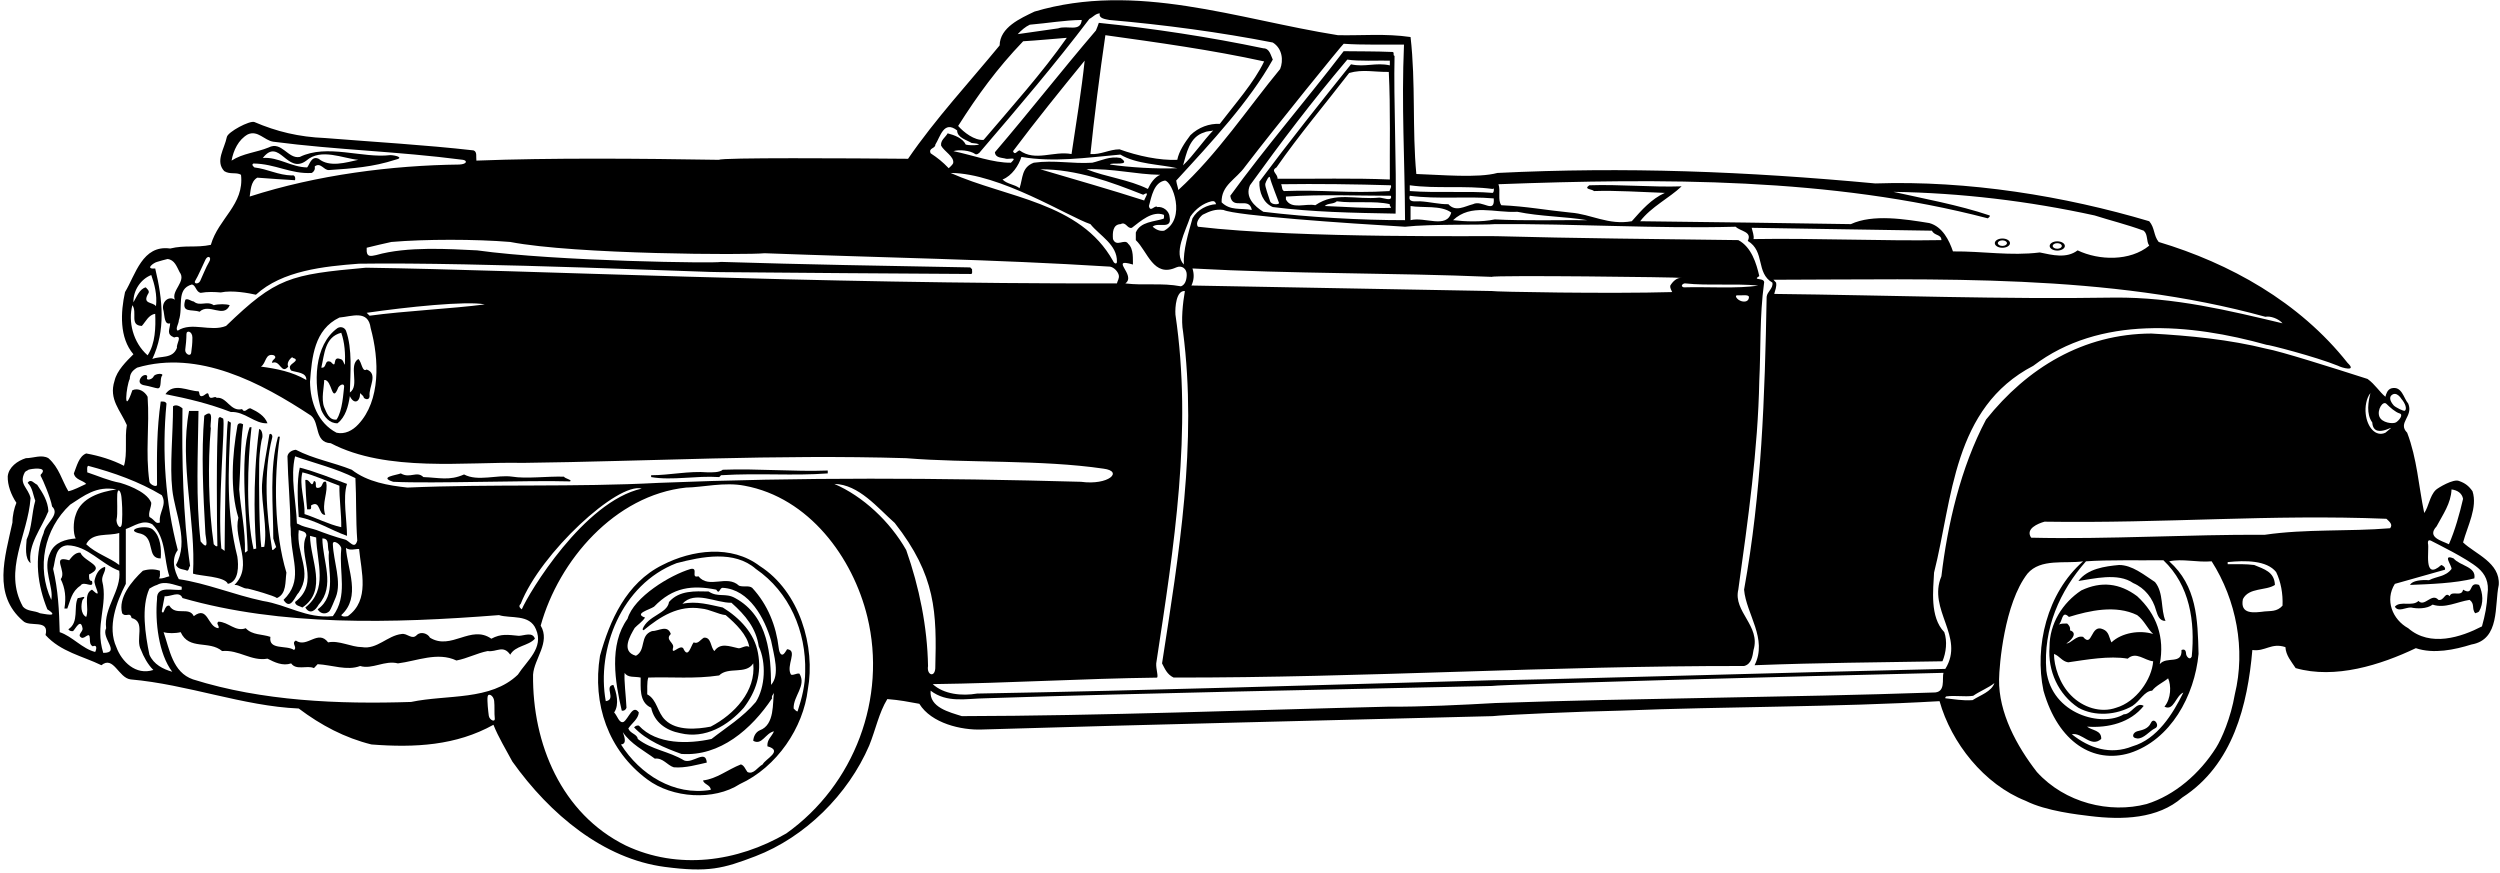 <?xml version="1.0" encoding="UTF-8"?>
<svg xmlns="http://www.w3.org/2000/svg" xmlns:xlink="http://www.w3.org/1999/xlink" width="524pt" height="183pt" viewBox="0 0 524 183" version="1.1">
<g id="surface1">
<path style=" stroke:none;fill-rule:nonzero;fill:rgb(0%,0%,0%);fill-opacity:1;" d="M 516.258 113.691 C 517.195 110.227 519.34 106.32 518.238 102.965 C 517.469 101.863 516.699 101.262 515.434 100.82 C 514.277 100.27 510.98 102.266 510.547 102.688 C 509.242 103.961 509.066 106.211 508.117 107.531 C 506.91 101.699 506.633 96.199 504.543 90.699 C 502.453 88.609 505.918 87.289 504.766 84.594 C 503.773 83.441 503.445 80.801 501.188 81.406 C 500.418 81.68 500.145 82.504 499.98 83.164 C 498.715 82.121 497.836 80.578 496.238 79.426 C 488.867 77.059 477.891 73.59 475.062 73.102 C 467.363 71.176 458.949 70.352 450.918 69.91 C 436.672 69.965 424.902 77.113 416.27 87.949 C 410.934 98.016 408.184 110.059 406.918 120.785 C 403.949 127.824 411.922 133.434 407.742 140.199 C 376.117 140.914 315.141 142.715 313.309 142.566 C 276.348 143.555 241.809 144.711 204.793 145.371 C 201.656 145.922 197.809 145.535 195.496 143.391 C 211.758 143.176 226.719 142.234 242.453 142.031 C 242.898 142.023 242.266 140.215 242.344 139.047 C 246.094 114.418 249.953 90.211 246.371 65.949 C 246.266 64.398 246.535 60.836 248.352 61 C 247.914 63.477 247.527 67.215 247.969 69.523 C 250.992 93.066 247.09 116.219 243.566 139.047 C 244.172 140.199 244.613 141.355 245.988 142.016 C 285.973 142.07 324.805 139.539 365.559 139.594 C 367.098 139.211 367.328 137.59 367.539 136.238 C 369.078 131.18 363.246 128.211 364.348 123.59 C 366.383 108.961 368.473 94.164 368.746 79.809 C 369.078 73.266 368.805 66.227 369.738 59.406 C 370.121 58.031 367.043 58.91 368.746 57.863 C 368.145 55.227 367.098 51.762 364.348 50.328 C 347.52 50.109 329.699 49.945 313.691 49.504 C 313.363 49.395 272.441 50.055 251.102 47.523 C 250.496 46.754 251.379 45.547 252.094 44.996 C 253.633 44.227 254.789 43.785 256.438 44.004 C 259.078 45.215 282.289 46.809 294.496 47.523 C 299.832 46.922 311.285 47.191 313.309 46.977 C 330.469 46.863 346.969 47.965 363.797 47.523 C 364.789 48.516 367.316 48.516 366.328 50.496 C 370.012 52.695 367.977 57.203 371.496 59.238 C 371.719 60.449 370.398 61.109 370.289 62.211 C 369.902 83.387 369.242 103.238 365.559 123.59 C 365.996 128.707 370.562 133.875 367.758 139.43 C 382.496 138.879 392.066 138.879 407.137 138.605 C 407.906 136.844 408.184 134.371 407.523 132.5 C 404.441 129.309 405.215 123.59 405.379 120.016 C 409.281 104.613 409.281 85.477 426.168 76.676 C 440.086 66.059 459.113 67.82 475.062 72.273 C 475.23 72.164 485.348 74.75 490.078 76.676 C 490.738 77.059 494.141 78.023 492.059 76.07 C 481.938 63.254 467.309 55.172 452.461 50.715 C 451.359 49.34 451.688 47.801 450.48 46.371 C 432.715 41.09 412.582 37.789 393.059 38.449 C 365.941 35.922 340.645 34.93 313.859 36.25 C 309.785 37.359 301.977 36.637 296.863 36.469 C 295.98 27.176 296.754 17.328 295.652 7.762 C 290.316 6.988 285.531 7.484 280.418 7.375 C 259.297 4.02 238.176 -3.898 216.836 2.426 C 213.867 3.855 209.578 5.727 209.523 9.52 C 203.254 17.164 196.047 24.922 190.328 33.281 C 178.445 33.172 150.945 33.004 150.727 33.5 C 134.172 33.227 115.582 33.059 99.852 33.664 C 99.742 32.895 100.07 31.797 99.246 31.52 C 89.016 30.363 78.512 29.762 68.172 28.934 C 62.617 28.715 57.941 27.559 53.32 25.578 C 52.328 25.215 47.766 27.648 47.547 28.715 C 47.051 31.191 45.07 33.773 46.996 35.863 C 48.207 36.637 49.527 36.031 50.516 36.637 C 51.23 42.906 45.785 45.766 44.191 51.32 C 41.055 51.98 38.801 51.32 35.664 52.09 C 29.836 51.266 28.406 57.59 26.207 61.219 C 25.27 65.453 24.996 70.789 27.965 74.254 C 26.48 75.738 24.5 77.664 24.008 79.809 C 22.742 83.715 25.27 86.023 26.59 89.105 C 26.098 91.855 26.758 95.043 25.984 97.629 C 23.512 96.363 20.816 95.539 18.066 95.043 C 16.527 95.648 16.086 97.738 15.48 99.227 C 15.758 100.602 17.406 100.656 18.066 101.426 C 16.855 101.977 15.426 102.746 14.328 102.965 C 12.953 100.656 12.402 98.016 10.145 96.035 C 8.715 95.211 6.957 96.035 5.418 96.035 C 3.656 96.586 1.828 97.902 1.621 99.832 C 1.566 101.699 2.336 103.734 3.438 105.387 C 2.996 106.43 2.609 108.027 2.609 109.512 C 1.016 116.879 -1.57 124.637 4.812 130.137 C 6.188 131.566 10.422 129.641 9.543 133.105 C 12.73 136.625 17.297 137.504 21.258 139.43 C 23.785 137.34 24.832 142.07 27.359 142.402 C 39.297 143.445 51.012 148.012 62.617 148.504 C 67.293 152.027 72.297 154.664 77.852 156.039 C 86.98 156.754 95.617 156.262 103.426 151.914 C 104.473 154.555 106.012 157.031 107.387 159.617 C 115.285 170.719 126.5 180.02 139.355 181.707 C 148.453 182.898 151.543 182.066 158.316 179.477 C 168.746 175.488 177.758 166.547 182.188 156.262 C 183.535 152.941 184.223 149.387 185.98 146.527 C 188.73 146.746 190.219 147.074 192.691 147.516 C 195.203 151.609 201.492 153.07 205.781 152.906 C 242.301 151.805 277.172 151.035 312.867 150.102 C 314.891 149.84 331.621 149.109 339.816 148.945 C 361.871 148.066 384.754 148.23 406.531 146.965 C 408.984 155.684 415.836 164.398 424.594 167.859 C 428.891 170.027 435.66 170.746 438.016 171.039 C 444.859 171.891 452.293 171.652 457.41 167.152 C 468.078 160.277 471.105 147.68 472.094 136.238 C 474.789 136.625 476.055 134.645 479.023 135.637 C 479.133 137.395 480.234 138.605 481.168 140.035 C 489.418 142.402 498.988 139.375 506.359 135.855 C 510.098 137.121 514.5 136.184 518.02 135.086 C 524.07 134.039 522.805 126.891 523.738 122.602 C 524.07 117.926 518.789 116.109 516.258 113.691 Z M 510.703 110.336 C 512.023 107.859 513.73 105.496 513.84 102.582 C 515.051 102.746 516.039 103.352 516.258 104.559 C 515.543 107.641 514.555 111.215 513.289 114.074 C 511.859 113.359 508.559 112.645 510.703 110.336 Z M 501.266 82.84 C 502.332 81.914 503.332 83.598 503.316 83.582 C 504.18 84.574 504.52 85.695 504.078 86.078 C 503.844 86.281 502.035 85.34 501.715 84.969 C 500.852 83.977 500.824 83.223 501.266 82.84 Z M 500.203 84.652 C 500.914 85.363 502.078 86.402 502.953 86.652 C 503.828 86.902 502.828 88.152 502.203 88.527 C 501.578 88.902 499.203 88.652 498.703 87.277 C 498.203 85.902 499.453 83.902 500.203 84.652 Z M 496.844 82.395 C 496.402 84.156 495.91 86.738 497.23 88.555 C 497.504 92.789 503.664 87.676 499.98 90.699 C 497.953 91.652 496.141 89.527 495.855 86.738 C 495.688 85.363 495.965 83.441 496.844 82.395 Z M 247.527 60.012 C 243.402 59.238 239.883 59.898 235.867 59.406 C 238.285 57.699 232.348 53.961 237.465 55.445 C 237.406 54.398 237.684 52.199 236.473 51.102 C 235.758 49.891 233.996 51.926 233.281 50.109 C 233.172 48.789 233.227 47.031 234.879 46.977 C 236.031 46.371 236.254 48.02 237.242 47.746 C 239.102 46.312 241.52 44.125 243.934 45.02 C 244.02 45.051 243.992 45.805 243.891 45.84 C 241.941 46.484 239.008 46.438 238.066 48.734 C 238.066 49.285 238.066 49.781 238.066 50.328 C 240.543 52.695 241.754 58.25 246.535 56.051 C 247.746 55.5 248.793 56.379 248.738 57.645 C 248.703 58.898 248.297 59.734 247.527 60.012 Z M 214.086 32.895 C 220.906 34.051 227.512 33.062 234.828 32.398 C 238.184 34.438 243.184 34.434 246.758 35.262 C 242.301 35.426 236.746 35.094 232.676 34.488 C 232.566 33.941 237.465 34.93 234.879 33.113 C 232.621 32.676 230.863 33.664 228.938 34.105 C 224.758 34.379 221.016 33.5 216.672 34.105 C 214.086 35.094 214.418 37.297 213.703 39.441 C 212.602 38.613 211.117 38.613 210.129 37.625 C 212.105 36.855 213.535 34.656 214.086 32.895 Z M 212.328 31.684 C 217.332 25.031 222.008 19.254 227.344 12.711 C 226.738 18.539 225.527 26.184 224.594 32.289 C 220.797 31.574 217.004 33.941 213.703 31.52 C 213.207 31.574 212.711 32.676 212.328 31.684 Z M 249.508 28.328 C 248.297 29.926 247.09 31.738 246.758 33.5 C 243.07 33.664 238.453 32.676 234.656 31.301 C 232.512 31.301 230.754 32.453 228.551 32.289 C 229.32 24.863 230.531 15.184 231.688 7.375 C 242.688 8.914 253.906 10.453 264.965 12.875 C 262.871 17.273 258.855 21.785 255.668 25.965 C 253.469 25.855 251.215 26.68 249.508 28.328 Z M 254.293 27.34 C 252.203 29.484 250.168 32.566 247.969 34.656 C 248.684 32.289 249.23 28.66 252.477 27.727 C 253.027 27.449 253.965 27.504 254.293 27.34 Z M 245.16 45.547 C 245.105 44.172 243.73 43.234 242.578 43.398 C 242.082 42.852 241.094 44.664 240.816 43.18 C 241.367 41.145 241.863 38.23 244.172 37.844 C 245.715 38.012 248.703 45.773 244.008 48.352 C 243.02 48.516 242.246 48.074 241.59 47.523 C 242.633 46.48 245.656 48.238 245.16 45.547 Z M 227.727 35.48 C 233.172 35.262 238.121 36.578 243.184 36.637 C 241.973 37.129 241.094 38.504 240.598 39.605 C 236.582 37.625 231.906 37.129 227.727 35.48 Z M 239.828 42.023 C 233.008 39.824 225.309 37.625 218.047 35.48 C 225.746 35.48 232.785 38.121 239.605 40.816 C 241.203 39.879 239.883 41.586 239.828 42.023 Z M 228.551 46.977 C 230.477 49.395 234.219 51.266 234.105 54.895 C 234.078 55.465 233.504 55.227 233.281 54.676 C 226.406 42.355 210.953 41.477 199.238 36.25 C 209.535 36.273 224.043 45.488 228.551 46.977 Z M 365.078 63.148 C 364.078 62.898 363.328 61.773 364.328 61.898 C 364.949 61.977 366.578 61.648 366.578 62.273 C 366.578 62.898 366.078 63.398 365.078 63.148 Z M 353.293 59.406 C 357.746 59.898 363.578 59.406 368.527 59.844 C 364.348 60.559 357.582 60.066 352.906 60.23 C 352.027 59.953 352.852 59.297 353.293 59.406 Z M 312.703 58.031 C 313.031 57.645 351.973 58.086 352.469 58.25 C 351.477 58.141 350.598 59.02 350.102 59.844 C 349.992 60.395 350.324 60.781 350.488 61.219 C 337.453 61.605 313.031 61.164 312.703 61 C 291.969 60.613 270.957 60.23 249.727 59.844 C 250.277 58.637 250.332 57.535 249.945 56.27 C 270.848 57.426 291.637 57.148 312.703 58.031 Z M 249.945 45.766 C 249.066 48.898 247.969 52.477 248.133 55.445 C 245.891 53.09 248.465 48.516 249.508 45.379 C 250.605 43.785 252.148 42.629 253.906 42.191 C 254.457 42.078 254.73 42.246 254.898 42.797 C 253.082 42.906 250.992 43.895 249.945 45.766 Z M 295.652 46.148 C 295.652 44.941 295.652 44.172 295.652 43.18 C 298.074 43.621 302.09 42.961 304.18 44.555 C 303.242 48.02 298.621 45.379 295.652 46.148 Z M 367.539 50.109 C 367.703 49.449 367.316 48.516 367.152 47.746 C 380.023 47.965 392.066 48.129 404.938 48.352 C 405.434 49.449 406.918 49.066 406.918 50.328 C 395.094 50.551 380.352 49.891 367.539 50.109 Z M 474.828 66.398 C 475.816 66.18 477.594 66.773 478.418 67.766 C 467.309 65.125 455.703 62.266 443.164 62.375 C 419.68 62.762 395.918 61.879 371.883 61.605 C 372.047 60.836 372.434 60.121 372.27 59.238 C 372.102 59.02 371.883 58.855 371.719 58.637 C 406.203 58.578 441.719 57.27 474.828 66.398 Z M 416.652 45.766 C 416.816 45.547 417.148 45.488 417.039 45.16 C 410.547 42.961 402.957 41.586 396.852 40.211 C 410.988 40.43 425.234 42.137 439.039 45.16 C 442.281 46.203 445.746 47.031 449.324 48.352 C 450.258 49.176 449.816 50.551 450.48 51.484 C 446.465 54.785 439.973 54.621 435.465 52.477 C 433.152 54.234 430.184 53.465 427.543 52.914 C 421.328 53.684 415.719 52.641 409.34 52.695 C 408.566 50.441 407.191 47.523 404.387 46.754 C 399.273 45.93 392.562 44.828 387.941 46.977 C 373.477 46.754 358.738 46.535 343.777 46.371 C 346.09 43.344 349.938 41.477 352.469 39.055 C 346.418 39.273 339.434 38.613 333.109 38.836 C 331.844 39.715 333.715 39.605 334.098 40.047 C 338.664 39.879 344.164 40.266 348.949 40.43 C 346.145 41.695 344.109 44.004 342.02 46.371 C 337.121 47.25 333.547 44.887 329.148 44.555 C 324.09 44.059 319.852 43.234 314.684 43.016 C 313.859 41.969 314.574 39.988 314.078 38.613 C 348.234 37.352 383.816 37.184 416.652 45.766 Z M 318.039 44.391 C 322.77 45.379 328.156 45.379 332.668 46.148 C 327.168 46.094 319.633 46.316 313.309 45.984 C 310.613 46.59 306.871 46.426 304.562 46.148 C 308.359 42.574 313.199 44.664 318.039 44.391 Z M 295.488 38.836 C 301.043 39.605 307.039 38.836 312.867 39.605 C 313.199 39.164 313.199 40.266 312.867 40.43 C 307.699 39.988 301.43 40.484 295.488 40.047 C 295.488 39.605 295.488 39.219 295.488 38.836 Z M 295.488 41.035 C 301.371 41.805 307.367 41.09 313.09 41.586 C 313.363 44.996 310.668 41.805 308.742 42.797 C 306.984 43.234 305.113 44.5 303.574 42.797 C 301.758 42.852 299.668 42.301 297.633 42.191 C 296.809 42.137 295.047 42.574 295.488 41.035 Z M 281.641 9.172 C 285.555 9.453 290.094 9.301 294.277 9.355 C 293.727 22.113 294.441 33.391 294.496 46.148 C 285.148 46.148 274.422 45.547 264.797 44.391 C 262.926 43.234 260.895 41.309 261.992 38.836 C 268.539 29.762 274.918 21.344 282.398 12.488 C 284.762 12.875 288.723 12.656 291.309 12.711 C 291.309 13.039 291.309 13.371 291.309 13.699 C 288.34 13.039 286.137 14.141 283.168 13.48 C 276.953 21.234 270.078 29.871 263.973 38.066 C 263.863 40.266 264.797 42.574 266.777 43.398 C 275.082 44.445 283.277 44.609 292.52 44.773 C 292.738 34.379 292.078 20.852 292.297 11.719 C 291.855 11.555 292.352 11.059 291.914 10.895 C 287.953 10.73 285.203 10.785 281.629 10.73 C 273.762 21.016 265.238 30.859 257.867 41.035 C 258.309 44.227 261.828 41.035 262.379 44.004 C 260.012 43.566 257.922 44.227 256.051 42.41 C 255.941 38.781 259.078 37.625 261.004 34.875 C 267.273 26.68 281.488 9.16 281.641 9.172 Z M 291.527 43.566 C 286.523 43.73 282.23 43.344 277.668 43.18 C 278.328 42.52 279.48 42.852 280.199 42.191 C 283.773 42.684 288.062 42.023 291.309 42.797 C 291.145 43.125 291.582 43.289 291.527 43.566 Z M 289.105 41.422 C 284.156 41.914 279.922 40.102 275.688 43.016 C 273.652 42.574 270.684 44.004 269.527 41.805 C 269.527 41.586 269.527 41.422 269.527 41.199 C 277.395 40.703 284.078 41.023 291.527 41.035 C 291.914 42.355 289.879 41.422 289.105 41.422 Z M 291.309 40.047 C 282.453 40.594 277.395 39.715 269.145 40.047 C 268.648 39.879 268.758 39.109 268.539 38.613 C 275.852 38.504 284.27 38.613 291.527 38.836 C 291.746 39.328 291.09 39.934 291.309 40.047 Z M 291.309 37.625 C 283.828 37.297 275.633 37.516 267.77 37.461 C 267.824 36.359 266.227 35.863 267.547 35.094 C 272.332 28.219 277.613 22.004 282.781 15.297 C 285.645 14.469 288.117 15.129 291.09 15.074 C 291.473 22.719 291.254 31.629 291.309 37.625 Z M 268.078 42.523 C 268.203 42.898 266.453 43.023 266.203 42.148 C 265.953 41.273 265.078 39.023 265.203 38.523 C 265.328 38.023 266.078 36.523 266.203 37.273 C 266.332 38.055 267.953 42.148 268.078 42.523 Z M 230.531 2.809 C 230.203 3.855 231.688 4.02 232.512 4.184 C 243.953 5.176 255.832 6.77 266.777 8.914 C 268.812 10.18 269.031 12.711 268.316 14.469 C 261.551 22.664 255.172 32.344 246.977 39.824 C 246.867 39.109 246.648 38.672 246.535 37.844 C 254.02 29.703 261.883 21.234 266.777 12.488 C 266.34 11.609 266.117 10.125 264.797 10.125 C 253.523 7.762 241.59 5.945 230.312 4.789 C 230.148 5.34 229.926 5.836 229.707 6.387 C 222.281 15.074 215.957 23.215 208.531 31.906 C 208.641 33.172 210.016 33.004 210.898 33.281 C 211.504 33.391 213.207 32.84 212.105 33.887 C 212.051 33.941 211.941 34.051 211.887 34.105 C 208.203 34.16 203.855 32.512 199.844 31.684 C 200.941 31.301 203.363 31.52 204.406 32.289 C 204.684 32.512 205.285 32.125 205.562 31.684 C 213.48 22.445 221.07 13.535 228.332 3.965 C 229.102 3.578 229.652 2.809 230.531 2.809 Z M 215.848 5.176 C 219.754 4.844 222.996 4.238 226.738 4.184 C 226.461 6.824 223.766 5.23 221.785 5.945 C 218.762 6.387 216.121 6.77 213.316 7.156 C 214.086 6.328 214.91 5.613 215.848 5.176 Z M 214.453 8.648 C 217.312 8.484 220.797 8.145 223.602 7.926 C 218.434 15.297 212.051 22.391 206.168 29.32 C 204.242 29.484 201.984 27.719 200.828 26.398 C 204.953 19.898 208.953 14.398 214.453 8.648 Z M 196.047 30.309 C 197.094 28.66 197.809 25.141 200.613 27.34 C 200.613 28.879 202.703 29.359 203.641 29.965 C 207.16 30.293 203.637 30.641 202.426 30.309 C 201.766 28.934 200.062 28.328 198.633 27.945 C 198.191 28.77 197.094 29.375 197.258 30.531 C 197.922 31.766 200.066 32.836 199.785 34.203 C 199.742 34.422 199.016 35.148 198.852 35.262 C 197.531 33.887 196.543 33.113 195.059 32.125 C 194.562 30.969 196.047 31.191 196.047 30.309 Z M 48.535 33.664 C 48.922 31.52 49.965 29.266 51.945 28.164 C 54.035 27.23 55.41 29.43 57.281 29.703 C 70.812 31.465 83.078 31.684 97.047 33.5 C 97.953 33.648 97.953 34.398 96.277 34.488 C 82.195 34.656 66.465 36.637 52.332 41.199 C 52.551 40.047 52.496 38.066 53.926 37.238 C 56.457 37.406 59.465 37.664 61.828 37.773 C 61.992 37.227 61.754 36.609 61.203 36.773 C 58.289 36.719 56.125 35.426 53.32 35.094 C 53.102 34.875 52.66 34.547 53.102 34.27 C 57.723 34.324 60.91 36.523 65.367 36.25 C 65.859 35.922 66.082 35.48 65.973 34.875 C 67.234 33.941 67.84 35.699 68.941 35.645 C 73.945 35.316 78.234 34.984 82.801 33.5 C 84.953 33.023 82.703 32.523 81.812 32.512 C 75.98 33.227 68.555 30.09 62.836 32.895 C 60.359 33.391 59.043 29.484 56.293 30.914 C 53.762 31.961 50.902 32.125 48.535 33.664 Z M 55.082 33.113 C 58.547 28.66 60.141 36.691 64.211 33.664 C 67.266 30.965 71.91 33.227 75.102 33.5 C 72.57 34.051 69.051 35.148 66.797 33.281 C 65.258 32.566 64.871 34.547 64.375 35.094 C 61.023 35.039 58.328 32.84 55.082 33.113 Z M 40.953 58.773 C 41.453 58.023 42.578 55.398 43.078 54.398 C 43.578 53.398 44.453 53.898 43.828 54.898 C 43.203 55.898 42.328 58.148 41.953 58.898 C 41.578 59.648 40.453 59.523 40.953 58.773 Z M 40.23 59.625 C 41.055 59.789 41.055 61.164 42.047 61.387 C 43.539 61.113 44.922 61.191 46.27 61.297 C 48.703 60.773 52.156 61.445 53.641 61.773 C 59.141 56.715 67.941 55.824 75.203 55.273 C 99.621 54.891 151.004 57.203 151.113 57.039 C 168.273 57.203 185.816 57.316 203.582 57.426 C 203.91 57.262 203.691 56.82 203.746 56.434 C 203.637 56.324 203.527 56.215 203.363 56.051 C 185.32 55.719 168.82 55.445 151.113 54.895 C 150.617 55.227 116.57 54.785 100.016 52.477 C 94.188 52.199 85.387 51.594 78.84 53.465 C 77.703 53.715 76.973 53.852 76.859 52.695 C 76.859 52.477 76.859 52.145 76.859 51.926 C 78.621 51.484 80.273 51.102 82.031 50.715 C 89.125 50.109 99.633 50.109 106.945 50.715 C 120.586 53.355 156.941 53.465 160.242 53.078 C 185.156 54.016 208.035 54.344 232.676 55.887 C 233.504 56.051 234.273 56.875 234.492 57.645 C 234.656 58.359 234.219 58.855 234.105 59.406 C 169.453 59.523 111.035 56.609 76.703 56.109 C 60.723 57.551 57.898 58.164 47.383 68.316 C 44.137 69.637 40.176 67.379 37.262 69.305 C 36.656 68.977 37.48 67.875 37.48 67.16 C 38.473 64.355 36.82 60.559 40.23 59.625 Z M 77.465 66.172 C 77.246 65.949 77.082 65.785 76.859 65.566 C 85.168 64.355 97.891 63.023 101.609 63.805 C 94.957 64.684 84.672 65.18 77.465 66.172 Z M 77.688 68.754 C 79.5 75.355 79.777 83.988 75.102 88.941 C 73.891 90.262 72.242 91.086 70.535 90.699 C 66.633 88.664 65.035 84.32 64.98 80.031 C 65.367 74.859 65.859 69.086 71.141 66.555 C 73.727 66.336 77.191 64.852 77.688 68.754 Z M 57.062 76.07 C 58.711 75.301 58.93 78.602 60.418 76.84 C 60.086 76.234 60.527 75.355 61.242 74.859 C 61.516 75.246 61.902 74.969 62.012 75.465 C 61.848 76.125 60.086 76.453 61.023 77.664 C 62.176 78.105 64.266 77.996 64.211 79.645 C 61.188 77.887 57.941 77.281 54.695 76.84 C 55.852 76.125 55.523 73.926 57.445 74.477 C 58.273 75.137 56.84 75.355 57.062 76.07 Z M 40.328 70.773 C 40.328 72.148 40.203 72.898 40.078 73.898 C 39.953 74.898 38.703 74.148 38.828 73.273 C 38.953 72.398 39.078 71.031 39.078 70.023 C 39.078 69.148 40.328 69.398 40.328 70.773 Z M 32.914 54.895 C 33.688 54.676 34.348 54.453 35.117 54.289 C 36.602 54.453 37.039 55.887 37.645 57.039 C 39.133 58.965 35.832 60.891 36.656 62.816 C 35.281 61.879 33.688 63.422 34.289 65.18 C 34.512 66.281 34.453 68.148 35.664 67.766 C 35.609 69.086 34.785 70.02 36.492 70.734 C 38.473 70.074 36.875 72.164 37.098 72.879 C 36.215 75.301 33.633 74.531 31.926 75.246 C 34.73 69.305 34.125 62.871 32.531 56.27 C 30.277 56.488 32.203 55.059 32.914 54.895 Z M 31.707 57.645 C 32.367 59.516 32.973 61.77 32.695 64.191 C 32.078 63.215 29.617 63.859 31.156 61.387 C 31.32 60.891 30.828 60.559 30.551 60.23 C 29.23 60.559 28.625 62.266 27.965 63.363 C 27.91 60.781 29.578 58.465 31.707 57.645 Z M 27.746 63.969 C 28.848 65.512 27.086 68.203 29.727 68.316 C 30.496 67.488 31.156 65.949 32.531 65.785 C 32.641 68.535 32.586 72 30.938 74.477 C 27.855 71.781 26.828 67.34 27.746 63.969 Z M 27.195 79.426 C 27.25 78.434 27.578 77.773 28.734 77.059 C 41.605 73.266 54.695 80.195 65.203 87.125 C 67.07 88.664 65.859 92.734 69.328 92.898 C 81.043 99.059 97.816 96.75 109.531 97.023 C 136.098 96.695 162.387 95.211 189.941 96.035 C 202.594 97.082 218.266 96.309 231.301 98.234 C 235.535 98.777 232.371 101.777 226.57 100.984 C 196.707 100.16 168.051 99.996 138.078 101.207 C 120.477 102.141 103.098 101.426 85.387 102.195 C 81.426 101.754 77.027 101.039 73.727 98.457 C 69.875 96.914 65.695 96.199 62.012 94.273 C 61.242 94.332 60.359 94.824 60.25 95.648 C 60.359 100.766 60.855 105.441 60.855 110.113 C 61.016 111.027 60.891 112.027 61.023 112.699 C 61.242 117.652 63.496 121.832 59.426 125.734 C 60.91 128.102 61.848 124.91 62.617 124.195 C 65.586 119.797 62.012 116.219 62.617 111.105 C 63.223 111.324 64.266 111.379 64.211 112.316 C 62.23 116.277 67.328 122.027 61.848 126.176 C 61.848 126.945 62.891 127.055 63.387 127.332 C 68.723 123.699 65.035 117.32 64.98 112.316 L 66.266 112.652 C 66.43 118.039 68.828 123.527 63.992 127.332 C 64.98 128.926 66.137 127.934 66.797 126.727 C 70.316 122.766 67.621 117.652 67.566 112.863 C 69.215 112.809 68.5 114.734 68.941 115.672 C 68.555 119.301 70.758 124.746 66.578 127.715 C 67.234 128.789 68.391 128.777 69.066 128.078 C 69.293 127.844 70.152 125.754 70.391 125.152 C 71.656 121.945 69.891 117.652 69.766 114.074 C 69.703 112.902 71.637 114.184 71.527 115.066 C 71.031 120.234 72.957 124.801 69.766 129.145 C 64.211 129.695 60.305 126.781 55.082 125.957 C 48.922 124.637 43.367 122.27 37.48 121.391 C 36.547 119.684 35.832 117.211 37.262 115.285 C 34.676 105.496 33.906 94.824 34.895 84.594 C 34.676 84.102 34.18 84.156 33.688 84.156 C 32.859 89.984 32.859 95.156 32.914 101.59 C 32.891 102.215 31.516 101.652 31.32 100.984 C 30.441 94.66 31.375 89.543 30.938 83.164 C 30.332 82.012 29.012 81.238 27.746 81.789 C 25.766 87.621 26.48 80.801 27.195 79.426 Z M 134.504 102.414 C 122.371 105.109 110.836 124.246 109.367 127.715 C 108.98 127.441 108.598 127.055 109.145 126.559 C 113.301 115.914 129.5 101 134.504 102.414 Z M 72.516 114.844 C 73.34 115.504 74.551 115.012 75.266 115.066 C 75.707 119.797 77.578 125.789 72.902 129.145 C 72.352 129.254 71.703 129.277 71.527 128.926 C 75.762 125.129 72.793 119.301 72.516 114.844 Z M 72.297 113.086 C 70.359 112.578 68.129 111.781 66.328 111.094 C 65.777 110.883 63.738 110.418 63.191 110.164 C 62.848 110.008 62.508 109.816 62.23 109.73 C 62.066 105 60.801 99.941 61.848 95.648 C 66.082 97.137 70.48 98.18 74.496 100.215 C 74.715 104.395 74.551 108.797 74.883 113.305 C 74.332 115.34 73.23 113.305 72.297 113.086 Z M 18.453 97.629 C 23.84 99.059 29.121 100.93 33.906 103.789 C 35.117 105.879 33.191 107.363 33.52 109.512 C 32.531 109.895 32.578 109.027 31.32 108.355 C 31.047 107.422 31.707 106.375 31.707 105.387 C 30.703 102.777 25.547 101.316 25.215 101.207 C 22.797 100.766 20.598 99.777 18.285 99.004 C 18.34 98.566 18.121 98.016 18.453 97.629 Z M 24.453 108.777 C 24.703 107.777 24.484 104.531 24.578 103.527 C 24.703 102.152 25.328 102.902 25.453 104.152 C 25.578 105.402 25.703 107.152 25.578 109.402 C 25.453 111.652 24.203 109.777 24.453 108.777 Z M 24.996 111.711 C 24.996 113.691 24.996 116.332 24.996 118.422 C 22.906 116.824 20.156 116.055 18.066 114.074 C 19.332 111.488 22.688 112.426 24.996 111.711 Z M 14.711 105.77 C 17.625 103.902 20.203 101.777 24.391 102.582 C 21.145 103.074 16.965 104.285 15.867 107.914 C 15.316 109.344 15.316 111.875 15.867 112.863 C 13.777 113.031 11.465 113.637 10.531 115.836 C 8.824 119.191 11.301 123.039 10.75 125.734 C 7.617 118.969 9.211 110.887 14.711 105.77 Z M 8.387 128.539 C 7.23 127.934 5.746 128.211 4.812 127.164 C 0.578 119.574 5.855 112.207 6.406 104.395 C 5.91 102.195 3.875 101.48 5.195 99.004 C 5.418 98.676 5.746 98.676 5.965 98.457 C 6.625 98.234 9.871 97.797 8.77 99.227 C 8.395 99.5 8.477 99.742 8.66 100.012 C 8.879 100.336 10.641 104.395 10.914 106.156 C 12.73 107.859 9.43 109.73 9.156 111.711 C 7.012 116.824 7.945 122.875 9.926 127.715 C 12.785 129.531 8.992 128.594 8.387 128.539 Z M 21.641 136.844 C 19.828 131.027 22.688 126.781 21.422 121.777 C 21.258 120.621 22.246 119.738 22.027 118.805 C 20.707 119.137 20.102 120.402 19.828 121.609 C 19.496 122.547 21.805 125.957 19.277 123.59 C 17.352 124.527 18.781 127.551 18.066 129.309 C 16.855 128.707 16.965 126.727 17.297 125.734 C 18.395 124.582 16.801 125.406 16.305 125.352 C 15.371 127.219 16.637 130.41 14.328 131.895 C 14.547 132.227 14.875 132.336 15.316 132.281 C 15.867 131.73 16.91 129.531 17.297 131.676 C 17.461 132.445 16.031 133.051 17.078 133.656 C 17.848 133.984 18.781 132.172 18.836 133.875 C 18.836 134.535 18.836 135.141 19.441 135.469 C 20.266 135.086 20.34 135.824 19.953 136.652 C 17.258 135.988 15.152 133.379 12.512 132.5 C 12.402 127.934 12.18 123.645 11.137 119.246 C 11.633 117.594 11.465 114.516 14.105 114.297 C 18.395 114.352 21.203 118.254 24.996 119.629 C 25.492 123.754 21.695 127.332 22.246 131.676 C 21.145 133.766 25.383 136.844 21.641 136.844 Z M 24.391 135.637 C 22.465 131.402 24.391 126.23 26.371 122.379 C 26.371 118.09 26.371 115.23 26.371 110.887 C 28.133 110.281 29.945 108.797 31.926 109.895 C 34.895 112.809 34.289 117.211 35.5 120.785 C 34.73 120.949 34.18 121.336 33.301 121.227 C 33.688 120.785 33.465 120.18 33.52 119.629 C 32.422 119.246 31.211 119.246 29.945 119.629 C 27.582 121.832 24.723 125.297 25.602 128.539 C 26.426 129.531 27.25 128.102 27.582 129.531 C 30.605 130.301 28.297 133.984 29.562 136.238 C 30.055 137.559 30.992 139.32 32.145 140.422 C 28.461 141.629 25.492 138.66 24.391 135.637 Z M 31.32 137.23 C 30.441 132.996 29.562 127.219 31.32 123.371 C 31.816 123.094 32.312 122.766 32.914 122.602 C 34.566 121.664 36.492 122.602 38.086 122.984 C 38.086 123.207 38.086 123.371 38.086 123.59 C 36.492 123.922 32.75 122.547 32.914 125.57 C 32.477 130.246 33.246 137.066 36.105 140.805 C 34.18 140.254 32.203 139.266 31.32 137.23 Z M 102.453 150.027 C 102.328 149.152 102.078 146.891 102.203 146.027 C 102.328 145.152 103.453 145.777 103.578 146.902 C 103.703 148.027 103.578 149.527 103.703 150.527 C 103.828 151.527 102.578 150.902 102.453 150.027 Z M 86.156 147.129 C 71.031 147.625 54.973 146.965 40.453 142.402 C 36.16 140.914 35.555 136.129 34.289 132.5 C 35.172 132.777 36.766 132.777 37.867 132.5 C 39.625 136.352 43.805 134.152 46.555 136.461 C 50.078 136.129 52.66 138.66 56.07 138.055 C 57.555 138.824 59.262 139.652 61.023 139.047 C 62.121 140.586 64.32 139.375 65.805 140.035 C 66.027 139.762 66.355 139.484 66.578 139.211 C 69.547 139.375 72.793 140.641 75.484 139.594 C 78.016 140.363 80.656 138.332 83.406 139.047 C 87.367 138.551 91.711 136.57 95.672 138.441 C 97.98 138 99.961 136.902 102.215 136.461 C 104.086 136.734 105.461 135.086 106.945 137.23 C 107.992 135.305 110.742 135.414 112.117 133.875 C 111.621 132.391 109.973 133.215 108.762 133.27 C 106.453 133.051 105.02 132.777 102.984 133.875 C 98.695 130.852 94.57 136.406 90.117 133.656 C 89.676 132.777 88.191 132.281 87.367 133.105 C 86.32 134.207 85.387 132.664 84.176 132.887 C 81.207 133.215 79.008 136.184 75.871 135.637 C 73.617 135.637 71.031 134.152 68.777 134.645 C 66.633 131.84 64.375 135.91 62.012 134.262 C 60.965 134.809 62.398 135.637 61.625 136.238 C 60.086 135.141 56.234 136.352 56.676 133.488 C 54.973 132.887 52.883 133.16 51.508 131.676 C 49.359 132.5 47.875 130.355 45.785 130.301 C 45.18 130.738 46.062 131.125 45.785 131.676 C 43.477 131.457 43.641 126.836 40.617 129.145 C 39.625 127.055 36.82 129.199 35.5 126.945 C 34.348 126.727 34.457 129.145 33.906 128.156 C 34.125 127.109 34.289 126.012 34.512 124.965 C 35.723 125.129 37.59 123.754 38.25 125.352 C 58.93 131.289 82.195 130.684 104.582 128.926 C 107.004 129.695 111.016 128.652 112.336 131.895 C 114.043 135.801 110.41 138.496 108.543 141.41 C 102.82 146.91 93.746 145.535 86.156 147.129 Z M 164.809 174.688 C 154.523 180.68 142.094 182.387 131.148 177.215 C 117.672 170.559 111.566 155.875 111.73 141.41 C 111.953 138.055 115.418 134.645 113.328 131.125 C 117.121 117.43 128.891 103.789 143.797 102.195 C 147.203 102.152 151.883 100.984 156.062 101.809 C 169.535 104.285 178.777 116.824 181.801 129.309 C 185.926 146.305 179.105 164.512 164.809 174.688 Z M 194.516 139.609 C 194.379 131.441 192.68 123.047 189.941 115.285 C 186.531 109.289 180.867 104.012 174.871 101.426 C 180.043 101.535 183.961 106.473 187.535 109.609 C 196.203 120.668 196.348 128.352 196.035 140.109 C 195.871 142.109 194.203 141.441 194.516 139.609 Z M 405.156 145.152 C 374.742 146.195 343.941 146.305 313.473 147.352 C 306.762 147.734 297.852 148.176 290.922 148.121 C 262.871 148.781 230.641 150.047 201.602 150.102 C 199.016 149.277 194.727 148.285 195.059 144.766 C 198.523 147.406 202.48 146.414 206.551 146.359 C 241.809 145.207 276.293 144.602 312.703 143.777 C 315.516 143.402 376.832 141.738 407.359 141.027 C 406.973 142.289 407.965 145.262 405.156 145.152 Z M 413.465 146.746 C 411.43 146.91 409.395 146.527 407.742 146.359 C 407.688 146.141 407.852 146.031 407.906 145.977 C 409.832 145.699 411.707 146.113 413.578 145.84 C 415.008 144.848 416.816 144.16 418.027 143.172 C 417.422 144.984 415.059 145.699 413.465 146.746 Z M 468.418 145.531 C 467.578 150.465 465.656 154.867 464.48 156.73 C 461.078 162.117 455.852 166.688 449.93 168.527 C 442.172 170.559 432.824 168.305 426.938 161.816 C 422.703 156.375 418.902 149.367 419.004 142.406 C 419.043 139.516 420.078 126.527 424.957 120.234 C 427.707 116.988 432.879 118.199 436.617 117.652 C 429.027 124.305 426.387 135.527 428.312 144.766 C 431.414 155.691 438.84 160.098 446.355 157.855 C 454.988 155.105 459.992 145.809 460.816 137.066 C 460.652 129.805 460.434 122.766 454.66 117.652 C 457.41 117.047 460.488 117.926 463.566 117.652 C 468.742 125.762 470.719 136.129 468.418 145.531 Z M 447.949 124.965 C 444.266 122.215 440.414 121.777 436.234 123.754 C 432.328 126.34 429.578 130.691 429.578 135.59 C 429.191 140.594 431.395 145.535 435.629 148.34 C 439.094 150.266 443.656 149.879 446.961 147.957 C 448.496 146.965 449.488 144.82 451.086 144.766 C 451.855 143.719 453.449 143.004 454.438 142.18 C 455.098 143.609 455.098 146.414 453.668 148.121 C 455.648 149.109 455.98 145.863 457.629 145.152 C 455.43 149.66 452.129 154.941 446.961 156.426 C 442.34 158.297 437.883 156.809 434.254 153.895 C 436.398 153.457 438.27 156.809 440.414 154.887 C 440.523 153.016 438.434 153.125 437.441 152.301 C 441.898 152.629 446.52 151.477 449.324 147.957 C 447.73 146.965 446.793 149.77 445.145 149.715 C 440.633 152.465 430.078 149.777 428.918 140.586 C 428.203 131.73 431.777 123.809 437.223 117.652 C 441.789 117.32 448.555 117.484 453.449 117.43 C 459.004 122.711 460.105 130.301 459.391 137.613 C 458.953 138.527 458.242 137.531 458.211 137.086 C 458.168 136.566 458.074 135.914 457.242 136.238 C 457.41 139.43 454.109 137.449 452.68 139.211 C 453.777 133.602 452.02 128.707 447.949 124.965 Z M 442.559 134.645 C 442.062 133.656 442.062 132.391 440.797 131.895 C 438.156 130.684 438.598 135.91 436.617 133.488 C 435.133 133.105 434.09 134.922 433.098 134.863 C 433.812 134.48 435.738 132.719 433.867 132.113 C 433.98 131.512 433.703 131.07 433.266 130.684 C 432.656 130.684 431.996 130.684 431.504 130.906 C 432.328 130.355 432.109 127.77 433.648 129.309 C 437.938 127.988 443.438 126.727 447.949 128.926 C 449.488 130.082 450.094 131.785 451.305 132.887 C 448.496 132.004 444.703 132.609 442.559 134.645 Z M 451.305 138.605 C 451.027 142.402 447.73 147.129 443.547 148.34 C 440.305 149.496 436.562 148.285 434.09 145.754 C 431.668 143.336 430.516 139.594 430.516 137.066 C 431.723 137.504 432.164 138.605 433.484 138.824 C 437.277 138.277 442.117 137.395 445.969 138.055 C 447.73 136.461 449.488 138.441 451.305 138.605 Z M 474.68 128.156 C 472.48 128.43 469.453 128.871 470.113 125.57 C 471.379 123.094 474.898 123.863 476.824 122.602 C 476.715 119.852 474.57 119.301 472.48 118.422 C 470.719 118.199 469.07 118.254 466.922 118.254 C 466.922 118.09 466.922 117.98 466.922 117.816 C 470.664 117.43 475.121 117.441 477.078 119.902 C 478.066 121.934 478.527 124.414 478.418 126.945 C 477.266 128.266 475.828 128.027 474.68 128.156 Z M 474.68 112.094 C 459.223 111.984 441.566 113.086 425.73 112.699 C 424.465 110.832 427.156 109.73 428.531 109.344 C 453.891 109.73 475.777 107.75 500.199 108.738 C 500.75 109.289 501.629 109.895 500.969 110.719 C 492.336 111.434 483.258 110.832 474.68 112.094 Z M 521.375 124.582 C 521.266 126.945 520.879 128.926 520.219 131.289 C 515.875 133.547 509.383 135.691 504.766 131.676 C 501.465 129.859 499.812 125.789 501.961 122.379 C 505.48 121.391 508.945 120.402 512.465 119.41 C 512.629 118.914 512.023 118.531 511.695 118.422 C 507.789 121.887 509.273 115.176 508.891 113.855 C 508.855 112.996 509.355 113.203 509.922 113.531 C 510.336 113.77 517.062 117.031 519.414 119.059 C 520.875 120.316 521.773 121.988 521.375 124.582 "/>
<path style=" stroke:none;fill-rule:nonzero;fill:rgb(0%,0%,0%);fill-opacity:1;" d="M 10.145 107.145 C 10.035 105 8.938 103.297 7.781 101.59 C 7.176 101.371 6.461 100.215 5.801 101.207 C 6.848 102.25 6.902 103.68 7.395 104.945 C 6.625 107.586 6.734 110.609 5.582 113.086 C 5.473 114.57 5.141 117.047 6.406 118.035 C 5.801 114.129 8.715 110.719 10.145 107.145 "/>
<path style=" stroke:none;fill-rule:nonzero;fill:rgb(0%,0%,0%);fill-opacity:1;" d="M 16.855 115.836 C 15.758 115.727 14.984 116.824 14.492 117.43 C 10.586 116.277 14.105 119.738 12.73 121.391 C 13.664 123.262 13.887 125.238 13.5 127.551 C 13.723 127.551 13.887 127.551 14.105 127.551 C 14.766 125.902 14.984 123.977 16.855 122.766 C 17.57 121.555 19.77 123.645 19.277 121.777 C 18.562 121.777 18.672 120.949 18.672 120.402 C 22.41 118.641 17.68 117.816 16.855 115.836 "/>
<path style=" stroke:none;fill-rule:nonzero;fill:rgb(0%,0%,0%);fill-opacity:1;" d="M 29.562 111.875 C 32.586 112.809 30.66 117.102 33.688 117.047 C 33.852 115.012 33.633 112.48 32.145 111.105 C 30.992 109.73 25.492 111.051 29.562 111.875 "/>
<path style=" stroke:none;fill-rule:nonzero;fill:rgb(0%,0%,0%);fill-opacity:1;" d="M 56.07 88.719 C 55.465 87.125 53.98 86.301 52.496 85.586 C 51.836 85.477 51.34 86.738 50.734 85.75 C 48.262 86.355 47.547 83.109 45.402 83.387 C 45.07 82.836 44.137 83.934 43.805 83 C 43.586 81.57 42.816 83.332 42.047 83 C 41.66 82.727 41.883 82.285 41.605 82.012 C 39.516 82.012 36.383 80.086 34.676 82.613 C 39.406 83.551 43.805 84.594 48.371 86.355 C 51.34 86.191 53.375 88.887 56.07 88.719 "/>
<path style=" stroke:none;fill-rule:nonzero;fill:rgb(0%,0%,0%);fill-opacity:1;" d="M 38.25 85.586 C 37.703 85.145 36.93 84.707 36.27 85.145 C 36.27 90.977 35.555 97.52 36.105 102.582 C 36.656 107.75 39.68 113.359 36.875 118.422 C 37.426 119.465 38.473 119.246 39.242 119.629 C 39.734 119.41 39.516 118.859 39.848 118.641 C 38.359 108.41 38.086 96.035 38.25 85.586 "/>
<path style=" stroke:none;fill-rule:nonzero;fill:rgb(0%,0%,0%);fill-opacity:1;" d="M 41.828 65.344 C 43.805 63.422 46.887 66.828 48.152 63.969 C 47.438 63.695 45.785 63.695 44.797 63.969 C 43.367 62.98 41.883 64.301 40.617 63.199 C 40.066 63.145 39.352 62.484 38.855 62.816 C 37.922 65.73 40.176 64.738 41.828 65.344 "/>
<path style=" stroke:none;fill-rule:nonzero;fill:rgb(0%,0%,0%);fill-opacity:1;" d="M 49.746 116.66 C 47.438 107.422 47.785 98.816 48.391 88.59 L 47.766 88.215 C 47.258 92.223 47.133 110.289 47.078 115.465 L 46.391 114.965 C 45.539 106.316 47.266 88.793 46.777 87.73 C 46.391 87.621 46.062 87.125 45.785 87.73 C 45.289 92.734 45.457 110.887 45.566 114.461 C 45.234 114.625 45.07 114.297 44.797 114.074 C 43.695 106.539 43.531 97.023 44.191 89.711 C 43.859 89.105 45.125 85.363 42.816 87.125 C 42.156 94.988 42.598 103.734 43.035 111.488 C 42.98 112.316 44.082 116 42.047 113.469 C 41 104.449 41.496 95.156 41.605 86.137 C 40.727 86.137 40.285 86.137 39.625 86.137 C 37.535 97.023 41.109 109.457 40.453 120.234 C 41.715 120.73 47.16 120.785 47.766 122.379 C 50.133 121.887 50.016 118.465 49.746 116.66 "/>
<path style=" stroke:none;fill-rule:nonzero;fill:rgb(0%,0%,0%);fill-opacity:1;" d="M 55.391 114.613 L 54.766 114.676 C 54.324 111.273 54.258 101.844 54.328 97.152 C 54.367 94.418 54.855 92.078 54.891 92.027 C 55.164 91.477 54.973 89.984 54.312 89.93 C 52.766 101.652 53.516 112.113 53.707 114.977 L 53.141 115.113 C 51.551 107.941 51.844 97.18 52.715 89.543 C 52.551 89.543 52.496 89.543 52.332 89.543 C 50.051 95.703 51.934 111.152 51.891 115.465 L 51.34 115.836 C 51.453 110.996 50.461 106.816 50.133 102.582 C 50.406 98.289 50.406 92.957 50.957 88.941 C 50.391 88.59 49.828 88.652 49.746 89.324 C 48.703 95.266 48.152 102.637 49.965 108.52 C 48.812 113.086 53.266 118.531 49.141 122.602 C 50.188 122.547 50.902 123.426 51.945 123.371 C 52.938 123.59 57.445 124.855 58.051 125.352 C 60.086 124.469 59.758 121.941 60.031 120.016 C 57.5 111.602 57.336 100.488 58.656 91.523 C 58.492 91.523 58.438 91.523 58.273 91.523 C 56.402 98.289 57.281 105.988 57.281 112.863 C 57.445 113.469 57.668 114.074 57.887 114.68 C 57.609 114.844 57.445 115.285 57.062 115.285 C 55.797 107.641 55.191 99.004 57.062 91.691 C 57.203 91.09 56.641 90.715 56.457 91.086 C 55.961 94.387 55.137 98.016 54.918 101.59 C 54.75 105.496 56.105 110.707 55.391 114.613 "/>
<path style=" stroke:none;fill-rule:nonzero;fill:rgb(0%,0%,0%);fill-opacity:1;" d="M 62.836 98.016 C 62.176 100.711 62.398 105.496 62.617 108.355 C 66.246 109.07 69.328 111.105 72.734 112.316 C 72.734 109.18 71.801 104.23 72.734 101.426 C 69.602 100.27 66.246 98.895 62.836 98.016 Z M 63.828 107.75 C 63.938 104.727 62.672 101.645 63.387 99.004 C 66.082 99.664 68.555 100.875 71.141 101.809 C 71.086 104.504 71.582 107.805 71.527 110.5 C 68.832 109.895 66.355 108.574 63.828 107.75 "/>
<path style=" stroke:none;fill-rule:nonzero;fill:rgb(0%,0%,0%);fill-opacity:1;" d="M 68.336 100.984 C 67.457 100.711 67.73 101.977 66.961 102.195 C 65.586 102.637 66.688 100.93 65.805 100.82 C 65.258 102.582 65.035 100.324 63.992 100.602 C 64.047 102.414 64.156 104.672 64.375 106.762 C 64.598 106.762 64.816 106.762 64.98 106.762 C 65.367 106.594 65.148 106.211 65.203 105.934 C 67.234 104.672 66.688 108.027 68.172 107.914 C 67.348 105.496 68.887 103.074 68.336 100.984 "/>
<path style=" stroke:none;fill-rule:nonzero;fill:rgb(0%,0%,0%);fill-opacity:1;" d="M 75.102 75.246 C 72.957 76.566 75.473 80.844 73.328 82.273 C 73.438 78.203 73.891 73.102 72.516 69.305 C 72.188 68.59 71.391 68.398 70.758 68.754 C 65.75 72.328 65.695 80.523 67.348 85.969 C 67.953 87.344 69.051 88.773 70.758 88.719 C 72.406 87.398 72.996 85.227 73.328 83.027 C 74.207 84.879 75.484 84.273 75.484 82.395 C 75.762 82.727 76.258 83 76.258 83.387 C 76.859 83.879 77.453 83.715 77.465 83 C 77.246 81.129 79.336 78.379 76.859 77.445 C 75.871 78.105 75.871 75.906 75.102 75.246 Z M 70.535 87.949 C 68.941 88.113 68.453 86.465 67.953 85.363 C 67.266 83.652 67.953 80.988 67.953 79.645 C 69.656 79.48 69.492 84.871 70.922 81.184 C 71.391 80.523 72.141 80.34 72.133 81.02 C 71.965 82.285 71.801 86.137 70.535 87.949 Z M 72.297 76.453 C 71.965 76.07 71.965 75.355 71.305 75.246 C 69.492 74.531 70.812 77.555 69.328 75.852 C 67.898 75.246 68.609 77.227 67.348 77.059 C 68.008 74.254 68.062 70.625 71.527 69.746 C 72.242 71.781 72.406 74.09 72.297 76.453 "/>
<path style=" stroke:none;fill-rule:nonzero;fill:rgb(0%,0%,0%);fill-opacity:1;" d="M 82.418 100.984 C 90.953 101.402 110.836 100.629 119.453 100.902 C 120.113 100.625 118.367 100.297 118.203 99.91 C 114.684 99.801 110.297 100.395 107.328 99.902 C 104.191 99.461 100.129 100.984 97.266 99.445 C 94.188 100.82 91.984 100.105 88.742 99.996 C 87.367 98.621 85.938 100.379 84.012 99.227 C 83.078 99.609 79.281 99.996 82.418 100.984 "/>
<path style=" stroke:none;fill-rule:nonzero;fill:rgb(0%,0%,0%);fill-opacity:1;" d="M 159.254 118.641 C 153.312 114.129 145.062 115.23 138.848 118.422 C 131.203 122.215 127.793 130.137 125.758 137.449 C 124.105 147.625 127.516 157.305 135.656 163.355 C 140.938 167.316 149.629 167.867 155.07 164.344 C 162.883 160.77 168.383 152.465 169.316 144.547 C 170.969 135.582 167.613 123.977 159.254 118.641 Z M 134.887 132.113 C 138.406 129.199 142.258 126.781 146.988 127.551 C 148.801 127.715 150.508 128.762 152.102 128.926 C 154.191 130.684 156.668 133.105 157.051 135.637 C 156.445 135.031 155.184 136.074 154.688 135.855 C 152.871 135.469 151.004 134.645 149.738 136.461 C 148.91 135.746 149.133 133.488 147.535 133.656 C 146.711 134.152 146.328 135.031 145.391 134.645 C 144.785 135.359 144.238 138.219 143.191 135.855 C 142.422 135.086 140.719 137.449 141.047 135.855 C 141.488 134.699 139.285 134.152 140.605 132.887 C 139.891 130.852 138.078 132.281 136.648 132.281 C 134.008 133.215 135.492 136.238 133.293 137.449 C 130.047 136.57 132.102 133.203 133.035 131.609 C 133.641 130.949 134.652 130.324 135.203 129.441 C 132.781 128.617 136.098 127.824 137.086 127.164 C 141.078 123.027 145.117 122.602 150.121 123.59 C 150.836 124.746 150.781 123.152 151.496 123.207 C 157.105 123.535 160.297 129.695 161.617 134.262 C 162.223 137.395 163.535 141.441 161.617 143.555 C 161.562 137.613 161.176 129.199 154.082 125.352 C 152.047 124.195 150.508 125.297 148.527 123.977 C 145.723 123.922 142.367 123.699 140.223 126.176 C 139.891 128.652 135.766 128.98 134.668 131.895 C 134.723 131.949 134.832 132.059 134.887 132.113 Z M 135.879 142.016 C 140.828 141.852 145.559 142.344 150.727 141.574 C 152.652 139.652 156.336 141.465 157.879 139.047 C 158.48 144.875 153.918 149.715 148.969 152.301 C 146.105 152.852 141.816 153.234 139.453 150.926 C 137.746 149.332 137.746 146.637 135.656 145.535 C 135.711 144.602 135.547 143.059 135.879 142.016 Z M 167.172 149.109 C 166.844 149.109 166.621 148.727 166.348 148.504 C 166.238 145.863 169.098 143.719 167.559 141.191 C 166.844 141.082 166.457 141.574 165.797 141.41 C 164.641 139.539 167.336 136.297 164.973 136.074 C 164.828 136.34 164.652 136.594 164.469 136.848 C 163.891 137.656 163.359 137.059 163.215 135.793 C 162.688 131.215 160.93 126.738 157.656 123.207 C 156.941 122.656 155.871 123.109 154.906 122.766 C 152.32 120.344 148.637 123.535 146.383 120.785 C 144.676 121.281 146.492 118.914 144.785 119.246 C 140.496 120.512 132.871 125.109 131.531 129.695 C 127.57 135.141 128.945 143.059 130.32 148.945 C 130.816 149.055 131.203 148.727 131.312 148.34 C 131.203 145.922 130.762 142.512 130.926 141.027 C 131.586 142.125 133.016 141.738 134.281 142.016 C 134.336 143.887 133.844 147.184 136.48 148.34 C 137.141 151.422 139.672 153.125 142.586 153.676 C 147.812 154.941 152.598 152.082 155.898 148.34 C 158.48 144.93 159.691 141.191 158.867 136.844 C 158.152 132.777 155.07 129.531 151.496 127.332 C 148.801 126.781 145.996 125.902 143.027 126.559 C 145.613 123.699 150.012 126.395 153.312 126.34 C 156.281 128.98 158.48 131.676 159.031 135.469 C 160.629 138.879 160.406 143.996 158.426 147.129 C 155.676 150.375 152.211 152.465 149.133 154.887 C 144.402 155.93 137.637 156.152 133.898 152.082 C 133.512 152.027 133.184 152.137 132.906 152.465 C 135.492 155.215 139.453 156.809 142.809 158.02 C 150.891 158.625 157.547 152.797 161.836 146.359 C 161.617 145.809 162.168 145.535 162.223 145.152 C 161.891 147.238 162.441 151.914 159.254 153.07 C 158.371 153.457 157.934 154.391 157.879 155.27 C 159.691 156.316 160.461 153.621 162.223 153.289 C 161.727 154.445 160.738 154.996 160.848 156.426 C 164.258 157.359 160.406 159.066 159.855 160.219 C 158.812 160.77 157.934 162.422 156.668 161.816 C 156.227 161.266 156.008 160.441 155.293 160.219 C 152.488 161.32 150.23 163.246 147.371 163.574 C 147.48 164.402 148.969 164.512 148.969 165.555 C 141.266 166.875 134.117 162.309 130.156 156.039 C 131.641 155.93 130.652 153.949 130.543 153.457 C 132.191 155.93 135.105 157.414 137.254 159.012 C 138.957 158.789 139.836 160.387 141.211 160.824 C 143.578 161.047 146.383 160.219 148.141 159.836 C 147.922 156.977 145.227 160.109 143.41 159.395 C 140.113 157.414 136.648 157.195 133.676 154.887 C 133.566 153.84 132.082 153.785 131.695 152.684 C 132.469 151.531 133.785 150.707 133.898 149.332 C 132.633 147.516 131.754 150.652 130.707 151.309 C 129.773 151.695 129.387 149.988 128.727 149.332 C 129.883 147.625 129.168 145.039 128.562 143.555 C 126.527 143.832 129.277 146.637 126.969 146.965 C 124.988 136.129 130.211 122.488 141.816 118.035 C 147.098 116.66 153.918 115.285 158.426 119.246 C 165.469 124.086 168.988 132.336 168.766 140.805 C 168.766 143.555 168.105 146.25 167.172 149.109 "/>
<path style=" stroke:none;fill-rule:nonzero;fill:rgb(0%,0%,0%);fill-opacity:1;" d="M 150.727 99.996 C 150.891 99.887 151.004 99.777 151.113 99.609 C 159.254 99.113 166.129 99.777 173.496 99.227 C 173.496 99.004 173.496 98.84 173.496 98.621 C 166.512 98.895 158.758 98.18 151.496 98.457 C 150.781 99.059 149.297 99.004 148.363 99.004 C 144.402 98.676 140.332 99.609 136.48 99.609 C 136.48 99.777 136.48 99.887 136.48 99.996 C 140.938 100.766 145.887 99.664 150.727 99.996 "/>
<path style=" stroke:none;fill-rule:nonzero;fill:rgb(0%,0%,0%);fill-opacity:1;" d="M 451.688 121.996 C 449.324 120.457 446.902 118.422 444.152 118.422 C 441.184 118.695 437.555 119.191 435.629 121.777 C 438.711 121.336 443.934 119.961 447.121 122.215 C 449.598 123.262 451.246 125.461 451.91 127.934 C 452.238 128.98 452.621 130.191 453.891 130.137 C 452.844 127.77 453.559 124.25 451.688 121.996 "/>
<path style=" stroke:none;fill-rule:nonzero;fill:rgb(0%,0%,0%);fill-opacity:1;" d="M 516.258 123.59 C 515.984 125.238 513.84 123.645 513.453 124.965 C 512.465 123.922 512.301 126.012 511.09 125.734 C 509.715 124.141 508.176 127.332 506.91 125.957 C 505.645 127.219 503.059 125.844 501.961 127.164 C 502.676 128.375 504.215 127.277 505.367 127.332 C 506.523 127.605 508.668 127.66 509.879 126.727 C 512.465 127.605 515.051 126.121 517.633 125.734 C 518.789 126.613 518.02 127.551 518.789 128.539 C 519.117 128.43 519.395 128.375 519.613 128.156 C 520.605 126.449 520.438 124.305 519.613 122.602 C 517.25 121.777 518.625 125.02 516.258 123.59 "/>
<path style=" stroke:none;fill-rule:nonzero;fill:rgb(0%,0%,0%);fill-opacity:1;" d="M 514.277 117.047 C 511.859 116.055 513.895 118.477 513.84 119.246 C 512.629 120.895 510.703 120.785 509.109 121.609 C 507.625 121.5 505.59 121.664 505.148 122.602 C 509.273 122.434 514.609 122.27 518.625 121.227 C 519.062 118.75 515.652 118.641 514.277 117.047 "/>
<path style=" stroke:none;fill-rule:nonzero;fill:rgb(0%,0%,0%);fill-opacity:1;" d="M 30.328 80.773 C 31.203 80.898 32.703 81.398 33.078 81.398 C 33.961 81.398 33.453 79.398 33.953 78.773 C 34.453 78.148 32.453 78.273 32.203 78.898 C 31.953 79.523 30.578 79.898 30.828 79.148 C 31.078 78.398 29.953 78.398 29.453 79.273 C 28.953 80.148 29.453 80.648 30.328 80.773 "/>
<path style=" stroke:none;fill-rule:nonzero;fill:rgb(0%,0%,0%);fill-opacity:1;" d="M 447.953 154.777 C 449.328 154.902 450.578 153.152 451.703 152.652 C 452.828 152.152 451.453 150.152 450.828 151.527 C 450.203 152.902 448.758 153.043 447.953 153.277 C 447.078 153.527 446.578 154.652 447.953 154.777 "/>
<path style=" stroke:none;fill-rule:nonzero;fill:rgb(0%,0%,0%);fill-opacity:1;" d="M 431.203 52.523 C 432.082 52.523 432.793 52.09 432.793 51.555 C 432.793 51.016 432.082 50.582 431.203 50.582 C 430.324 50.582 429.613 51.016 429.613 51.555 C 429.613 52.09 430.324 52.523 431.203 52.523 Z M 431.203 50.969 C 431.73 50.969 432.156 51.23 432.156 51.555 C 432.156 51.875 431.73 52.137 431.203 52.137 C 430.676 52.137 430.246 51.875 430.246 51.555 C 430.246 51.23 430.676 50.969 431.203 50.969 "/>
<path style=" stroke:none;fill-rule:nonzero;fill:rgb(0%,0%,0%);fill-opacity:1;" d="M 419.703 51.934 C 420.582 51.934 421.293 51.5 421.293 50.965 C 421.293 50.426 420.582 49.992 419.703 49.992 C 418.824 49.992 418.113 50.426 418.113 50.965 C 418.113 51.5 418.824 51.934 419.703 51.934 Z M 419.703 50.379 C 420.23 50.379 420.656 50.641 420.656 50.965 C 420.656 51.285 420.23 51.547 419.703 51.547 C 419.176 51.547 418.746 51.285 418.746 50.965 C 418.746 50.641 419.176 50.379 419.703 50.379 "/>
</g>
</svg>
